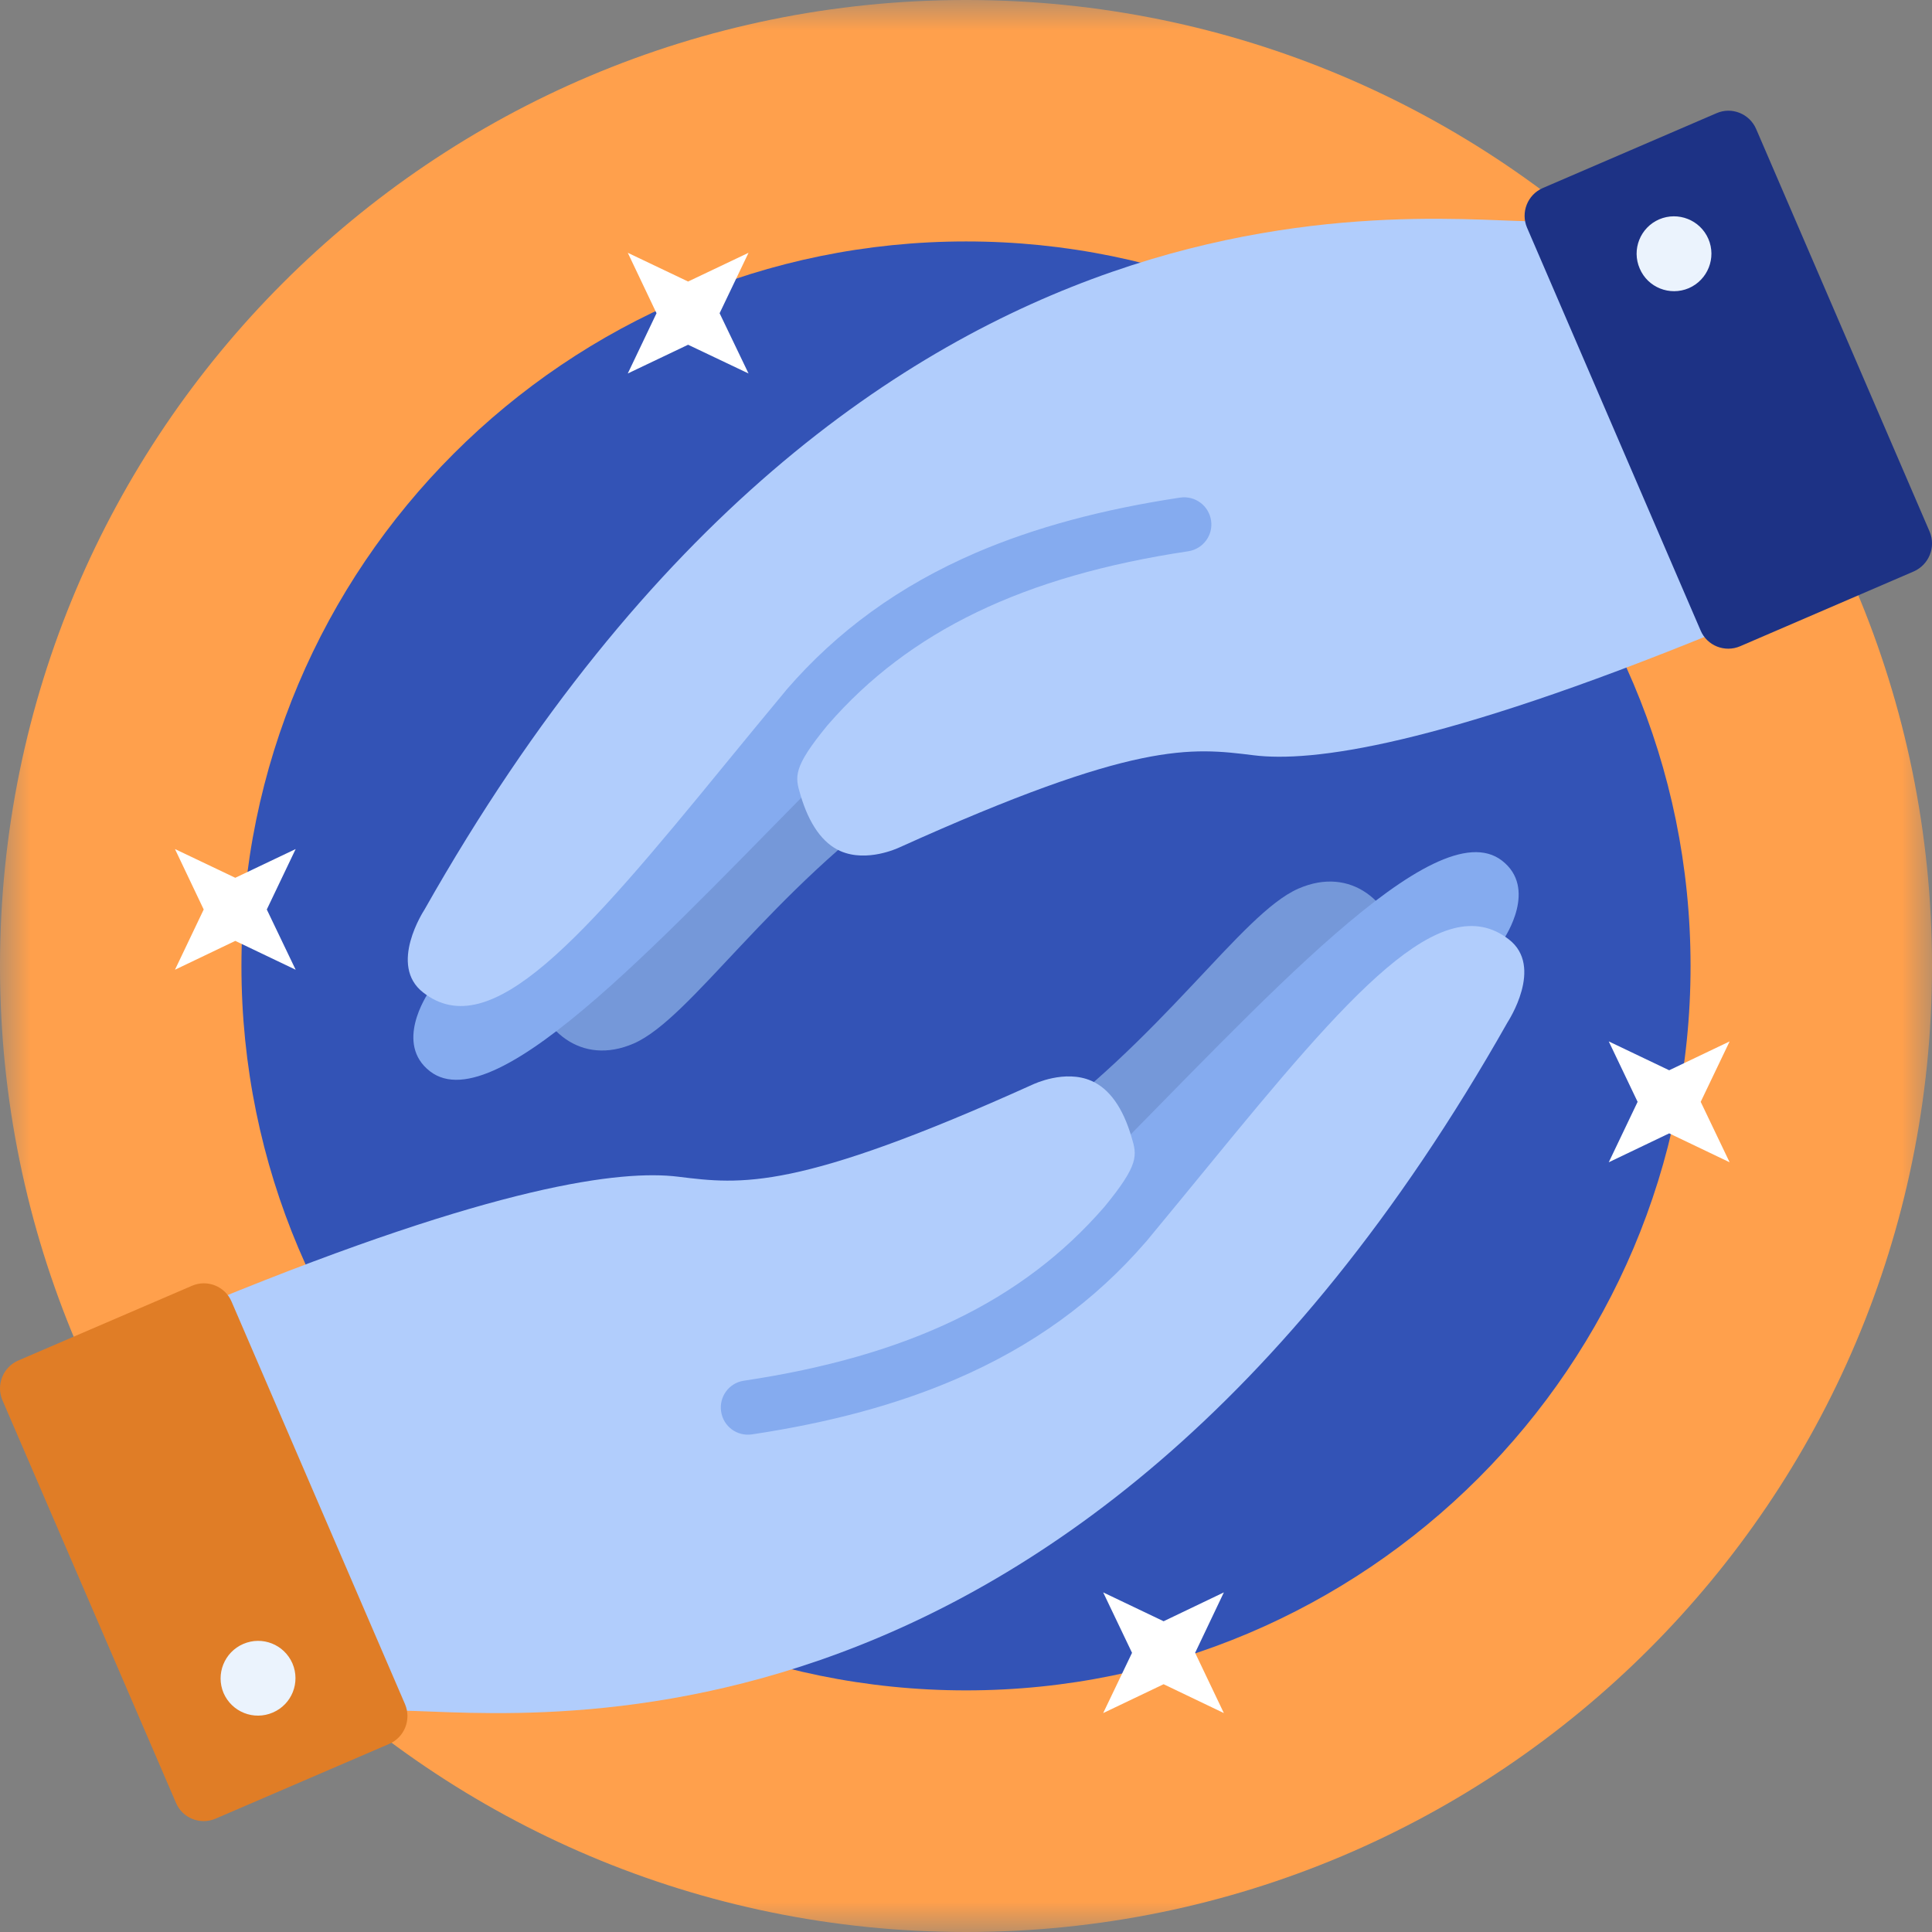 <?xml version="1.0" encoding="UTF-8"?>
<svg width="32px" height="32px" viewBox="0 0 32 32" version="1.1" xmlns="http://www.w3.org/2000/svg" xmlns:xlink="http://www.w3.org/1999/xlink">
    <rect x="0" y="0" width="32" height="32" fill="#808080" stroke="none"/>
    <title>编组</title>
    <defs>
        <polygon id="path-1" points="0 0 32 0 32 32 0 32"></polygon>
    </defs>
    <g id="页面-1" stroke="none" stroke-width="1" fill="none" fill-rule="evenodd">
        <g id="kepler-homepage-下拉菜单new" transform="translate(-1115, -478)">
            <g id="编组-15备份-2" transform="translate(1085, 80)">
                <g id="编组" transform="translate(30, 398)">
                    <g>
                        <mask id="mask-2" fill="white">
                            <use xlink:href="#path-1"></use>
                        </mask>
                        <g id="Clip-2"></g>
                        <path d="M32,16.001 C32,24.837 24.837,32 16.001,32 C7.163,32 0,24.837 0,16.001 C0,7.163 7.163,-7.50013477e-05 16.001,-7.50013477e-05 C24.837,-7.50013477e-05 32,7.163 32,16.001" id="Fill-1" fill="#FFA04C" mask="url(#mask-2)"></path>
                    </g>
                    <path d="M28.001,16.001 C28.001,22.627 22.627,27.998 16.001,27.998 C9.373,27.998 3.999,22.627 3.999,16.001 C3.999,9.372 9.373,3.999 16.001,3.999 C22.627,3.999 28.001,9.372 28.001,16.001" id="Fill-3" fill="#3353B6"></path>
                    <path d="M23.201,15.752 L21.204,17.993 L17.932,21.624 L10.31,24.458 L10.554,22.048 L16.909,18.875 C19.248,17.239 20.55,15.137 21.504,14.719 C22.383,14.334 23.067,14.949 23.201,15.752" id="Fill-5" fill="#7598D9"></path>
                    <path d="M18.189,19.334 C17.825,19.695 16.848,19.4 15.681,20.086 C15.679,20.086 9.417,21.36 4.739,23.277 C4.732,23.281 6.355,27.031 6.355,27.031 C8.04,26.968 17.571,28.701 24.856,15.632 C24.866,15.618 24.874,15.606 24.883,15.591 C24.944,15.503 25.464,14.709 24.878,14.255 C23.765,13.394 20.857,16.658 18.189,19.334" id="Fill-7" fill="#85ABEF"></path>
                    <path d="M19.988,19.344 C19.663,19.739 19.329,20.149 18.982,20.567 L18.98,20.567 C18.978,20.569 18.978,20.571 18.975,20.574 C18.13,21.55 17.102,22.297 15.835,22.842 C14.858,23.264 13.738,23.565 12.454,23.758 C12.207,23.794 11.98,23.626 11.944,23.379 C11.907,23.135 12.075,22.905 12.32,22.869 C15.042,22.461 16.939,21.548 18.289,19.993 C18.875,19.282 18.831,19.133 18.743,18.838 C18.599,18.345 18.374,18.033 18.079,17.903 C17.637,17.708 17.122,17.957 17.114,17.959 C13.186,19.734 12.28,19.619 11.233,19.49 C10.288,19.373 8.22,19.627 3.542,21.543 C3.535,21.546 6.467,28.335 6.467,28.335 C8.15,28.269 17.605,29.959 24.969,16.934 C24.976,16.921 25.577,16.011 24.991,15.559 C23.877,14.697 22.366,16.436 19.988,19.344" id="Fill-9" fill="#B1CDFC"></path>
                    <path d="M3.179,21.297 L0.303,22.534 C0.049,22.644 -0.068,22.94 0.041,23.194 L2.915,29.861 C3.022,30.115 3.318,30.232 3.572,30.122 L6.448,28.884 C6.699,28.775 6.816,28.482 6.709,28.228 L3.835,21.558 C3.726,21.304 3.433,21.187 3.179,21.297" id="Fill-11" fill="#E07D26"></path>
                    <path d="M4.844,27.552 C4.707,27.237 4.344,27.093 4.029,27.229 C3.716,27.364 3.57,27.727 3.703,28.042 C3.84,28.357 4.204,28.501 4.519,28.365 C4.834,28.23 4.978,27.867 4.844,27.552" id="Fill-13" fill="#EBF3FD"></path>
                    <path d="M8.801,16.25 L10.796,14.006 L14.068,10.376 L21.69,7.541 L21.446,9.951 L15.093,13.125 C12.752,14.758 11.45,16.866 10.498,17.283 C9.617,17.666 8.936,17.051 8.801,16.25" id="Fill-15" fill="#7598D9"></path>
                    <path d="M13.814,12.666 C14.175,12.302 15.151,12.6 16.319,11.914 C16.321,11.914 22.583,10.64 27.261,8.721 C27.269,8.721 25.645,4.966 25.645,4.966 C23.96,5.032 14.429,3.298 7.143,16.367 C7.134,16.382 7.127,16.394 7.117,16.409 C7.058,16.494 6.536,17.29 7.122,17.744 C8.235,18.606 11.143,15.342 13.814,12.666" id="Fill-17" fill="#85ABEF"></path>
                    <path d="M12.012,12.656 C12.337,12.261 12.671,11.851 13.02,11.433 L13.02,11.431 C13.023,11.431 13.023,11.428 13.025,11.426 C13.87,10.449 14.898,9.702 16.165,9.155 C17.144,8.735 18.262,8.435 19.546,8.242 C19.793,8.205 20.022,8.374 20.059,8.621 C20.096,8.867 19.925,9.094 19.68,9.131 C16.958,9.539 15.061,10.452 13.711,12.007 C13.125,12.717 13.169,12.866 13.257,13.162 C13.401,13.652 13.626,13.967 13.921,14.097 C14.363,14.29 14.878,14.043 14.886,14.041 C18.814,12.266 19.722,12.38 20.767,12.51 C21.714,12.627 23.78,12.373 28.46,10.457 C28.465,10.454 25.533,3.664 25.533,3.664 C23.851,3.728 14.397,2.041 7.031,15.066 C7.024,15.078 6.424,15.989 7.012,16.441 C8.125,17.305 9.636,15.564 12.012,12.656" id="Fill-19" fill="#B1CDFC"></path>
                    <path d="M28.824,10.703 L31.697,9.465 C31.951,9.353 32.068,9.06 31.961,8.806 L29.087,2.136 C28.977,1.882 28.682,1.765 28.431,1.875 L25.552,3.115 C25.301,3.225 25.184,3.518 25.293,3.772 L28.167,10.442 C28.274,10.696 28.57,10.813 28.824,10.703" id="Fill-21" fill="#1D3285"></path>
                    <path d="M27.159,4.448 C27.293,4.763 27.657,4.907 27.972,4.773 C28.287,4.636 28.431,4.27 28.296,3.957 C28.16,3.643 27.796,3.499 27.481,3.633 C27.168,3.769 27.022,4.133 27.159,4.448" id="Fill-23" fill="#EBF3FD"></path>
                    <polygon id="Fill-25" fill="#FFFFFF" points="10.398 4.187 10.874 5.188 10.398 6.186 11.397 5.71 12.398 6.186 11.919 5.188 12.398 4.187 11.397 4.663"></polygon>
                    <polygon id="Fill-27" fill="#FFFFFF" points="2.898 14.063 3.374 15.064 2.898 16.062 3.897 15.584 4.897 16.062 4.419 15.064 4.897 14.063 3.897 14.539"></polygon>
                    <polygon id="Fill-29" fill="#FFFFFF" points="26.646 17.249 27.124 18.25 26.646 19.251 27.647 18.772 28.648 19.251 28.169 18.25 28.648 17.249 27.647 17.727"></polygon>
                    <polygon id="Fill-31" fill="#FFFFFF" points="18.272 26.375 18.75 27.376 18.272 28.374 19.273 27.896 20.271 28.374 19.795 27.376 20.271 26.375 19.273 26.853"></polygon>
                </g>
            </g>
        </g>
    </g>
</svg>